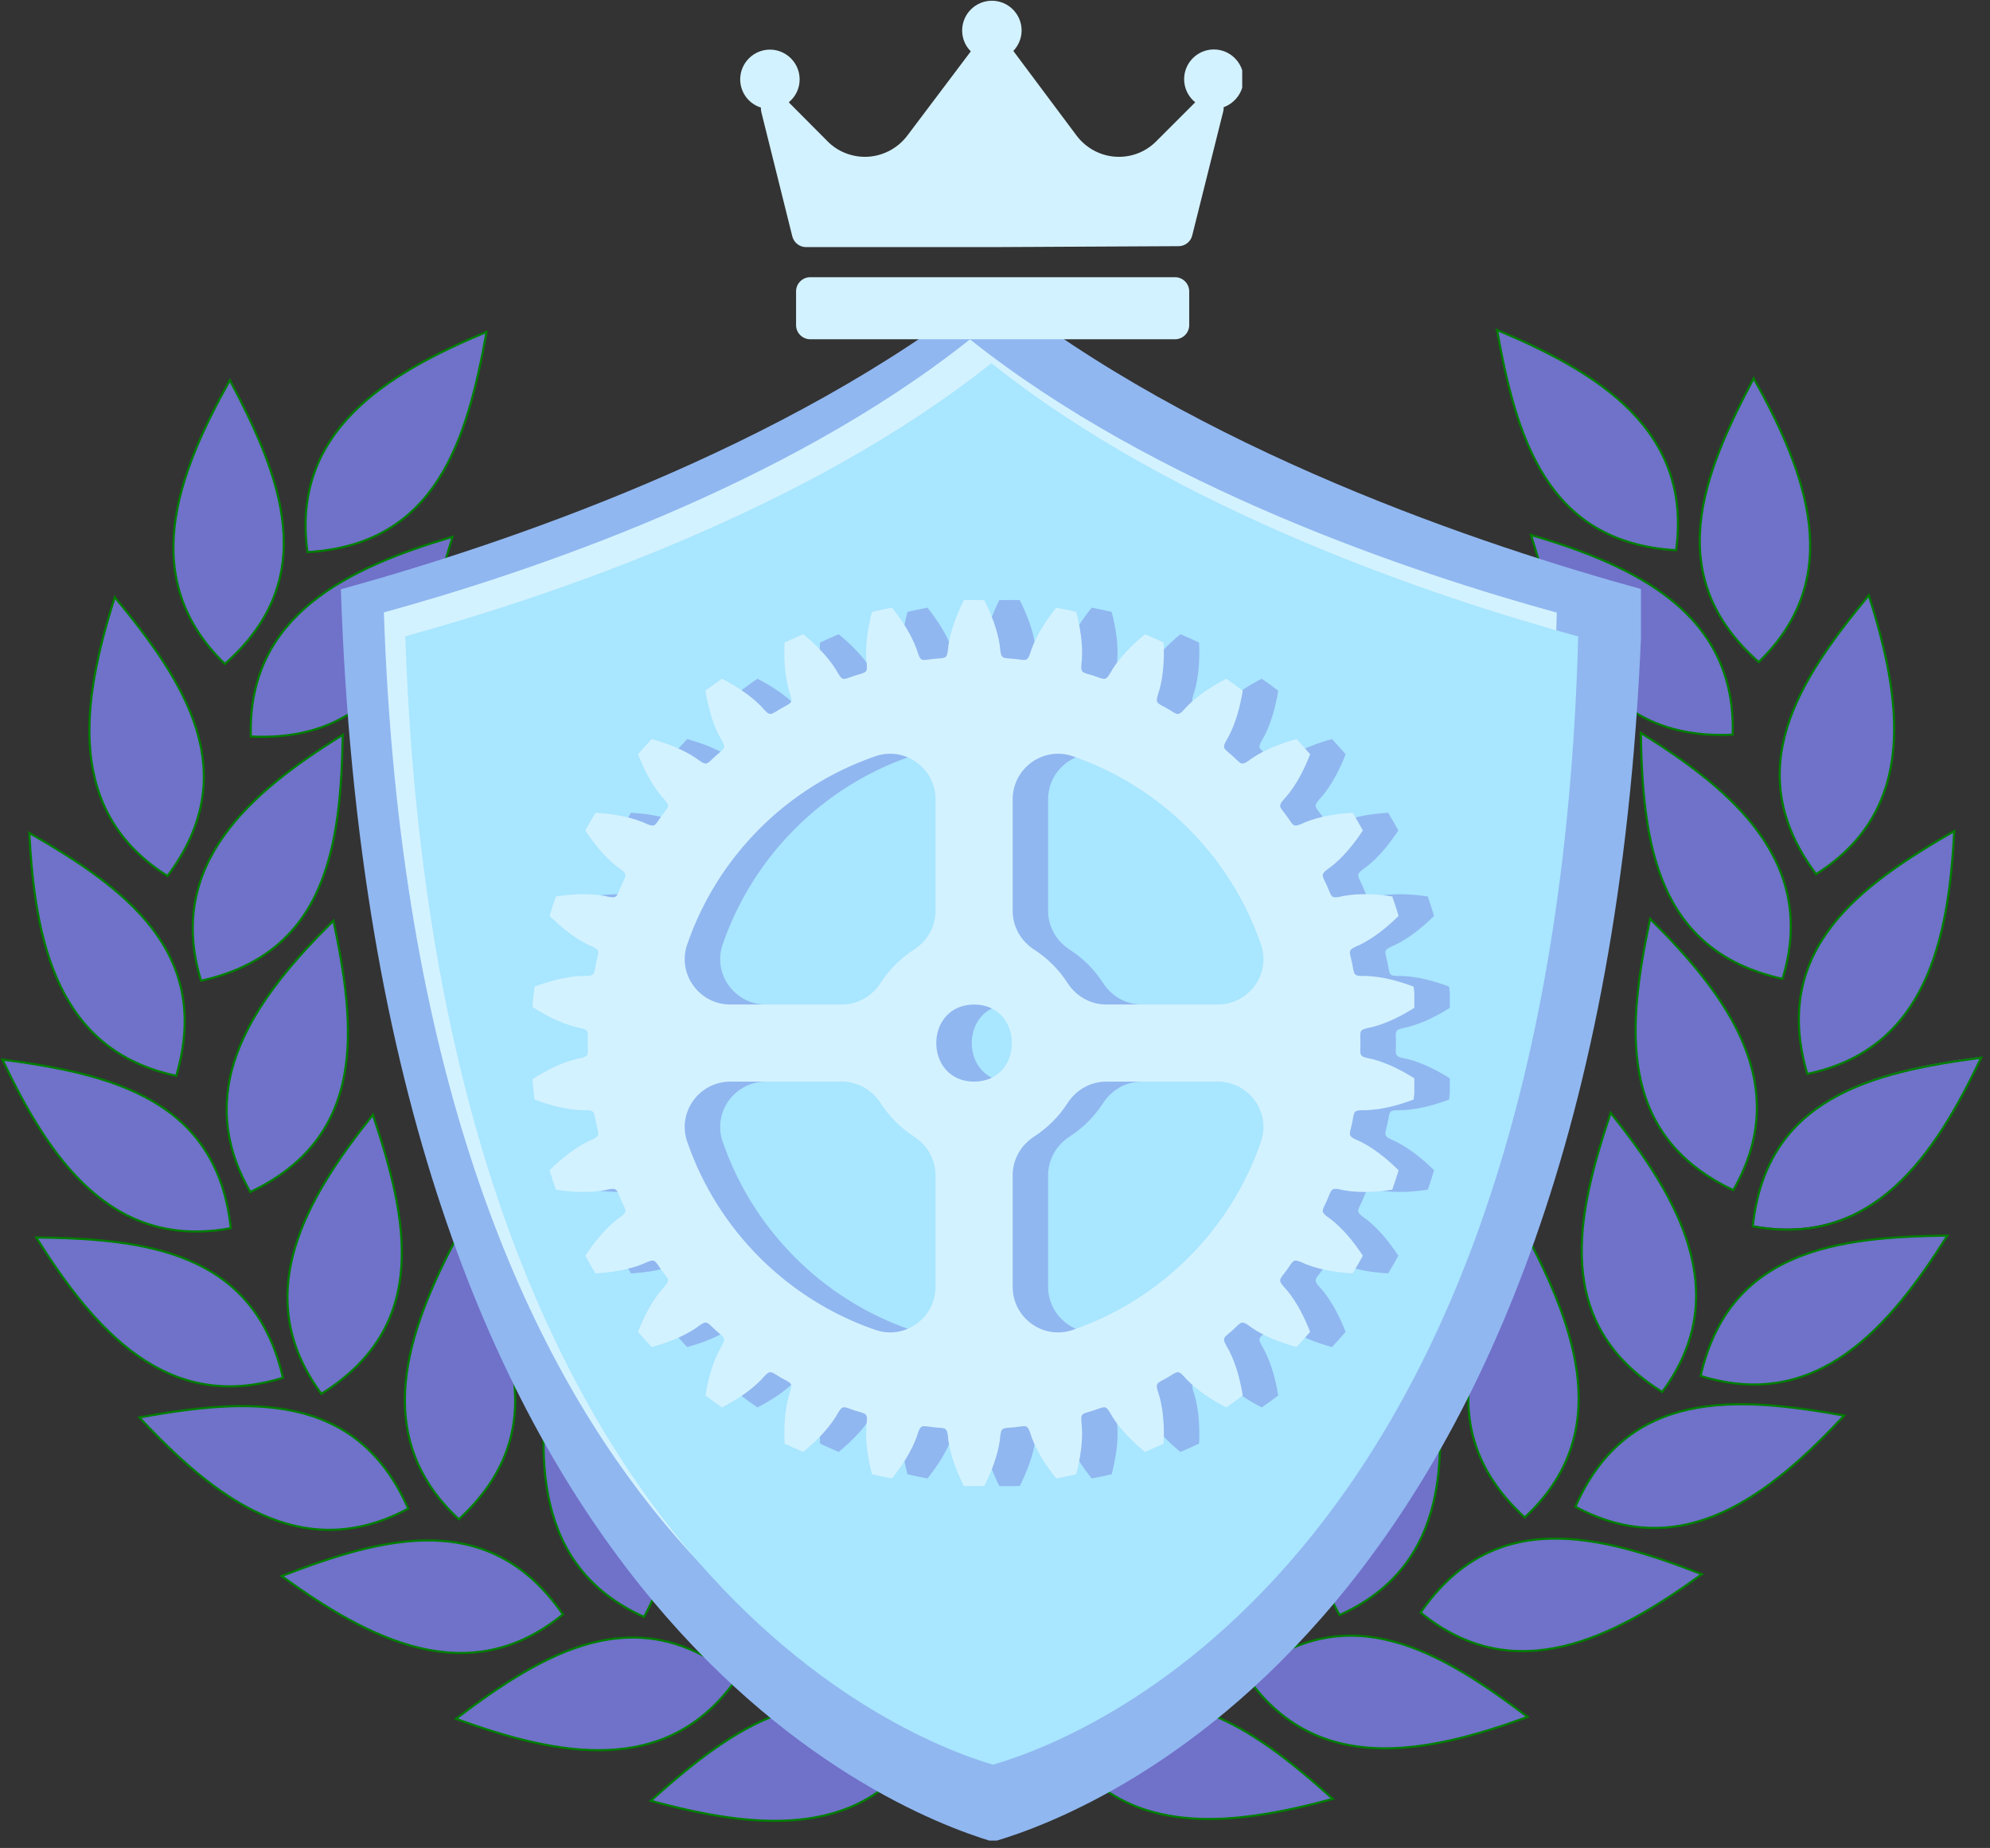 <svg xmlns="http://www.w3.org/2000/svg" xmlns:xlink="http://www.w3.org/1999/xlink" width="351" zoomAndPan="magnify" viewBox="0 0 263.25 244.5" height="326" preserveAspectRatio="xMidYMid meet" version="1.0"><rect x="0" y="0" width="263.25" height="244.5" fill="#333333" stroke="none"/><defs><clipPath id="48dd815a03"><path d="M 231 139 L 262.504 139 L 262.504 163 L 231 163 Z M 231 139 " clip-rule="nonzero"/></clipPath><clipPath id="aafee273e4"><path d="M 230 138 L 262.504 138 L 262.504 165 L 230 165 Z M 230 138 " clip-rule="nonzero"/></clipPath><clipPath id="b0de40583c"><path d="M 198 43.375 L 222 43.375 L 222 73 L 198 73 Z M 198 43.375 " clip-rule="nonzero"/></clipPath><clipPath id="74fa2b4233"><path d="M 196 43.375 L 224 43.375 L 224 75 L 196 75 Z M 196 43.375 " clip-rule="nonzero"/></clipPath><clipPath id="d6f6ee07da"><path d="M 40 43.375 L 65 43.375 L 65 73 L 40 73 Z M 40 43.375 " clip-rule="nonzero"/></clipPath><clipPath id="27e6451baf"><path d="M 38 43.375 L 66 43.375 L 66 75 L 38 75 Z M 38 43.375 " clip-rule="nonzero"/></clipPath><clipPath id="003f3b222b"><path d="M 45.062 37.863 L 217.074 37.863 L 217.074 243.527 L 45.062 243.527 Z M 45.062 37.863 " clip-rule="nonzero"/></clipPath><clipPath id="bd8c6d309b"><path d="M 50.762 44.898 L 206 44.898 L 206 230.371 L 50.762 230.371 Z M 50.762 44.898 " clip-rule="nonzero"/></clipPath><clipPath id="c93267af80"><path d="M 53.594 48.055 L 209 48.055 L 209 233.523 L 53.594 233.523 Z M 53.594 48.055 " clip-rule="nonzero"/></clipPath><clipPath id="f69a2ef5d1"><path d="M 75.121 79.371 L 191.789 79.371 L 191.789 196.789 L 75.121 196.789 Z M 75.121 79.371 " clip-rule="nonzero"/></clipPath><clipPath id="21494e6340"><path d="M 70.43 79.371 L 187.094 79.371 L 187.094 196.789 L 70.43 196.789 Z M 70.43 79.371 " clip-rule="nonzero"/></clipPath><clipPath id="974b87c3b0"><path d="M 97.77 0.098 L 164.328 0.098 L 164.328 44.969 L 97.77 44.969 Z M 97.77 0.098 " clip-rule="nonzero"/></clipPath></defs><path stroke-linecap="butt" transform="matrix(-0.281, 0, 0, 0.281, 237.257, -22.365)" fill-opacity="1" fill="#7071c9" fill-rule="evenodd" stroke-linejoin="miter" d="M 347.084 896.448 C 296.835 861.835 255.099 892.232 216.883 926.595 C 266.215 940.006 318.454 946.071 347.084 896.448 Z M 347.084 896.448 " stroke="#007d00" stroke-width="1" stroke-opacity="1" stroke-miterlimit="4"/><path stroke-linecap="butt" transform="matrix(-0.281, 0, 0, 0.281, 237.257, -22.365)" fill-opacity="1" fill="#7071c9" fill-rule="evenodd" stroke-linejoin="miter" d="M 335.009 866.662 C 332.783 805.673 283.493 790.328 233.104 780.186 C 251.802 827.765 278.109 873.312 335.009 866.662 Z M 335.009 866.662 " stroke="#007d00" stroke-width="1" stroke-opacity="1" stroke-miterlimit="4"/><path stroke-linecap="butt" transform="matrix(-0.281, 0, 0, 0.281, 237.257, -22.365)" fill-opacity="1" fill="#7071c9" fill-rule="evenodd" stroke-linejoin="miter" d="M 257.464 868.972 C 210.303 830.241 166.16 856.993 125.176 888.003 C 173.186 905.532 224.729 916.008 257.464 868.972 Z M 257.464 868.972 " stroke="#007d00" stroke-width="1" stroke-opacity="1" stroke-miterlimit="4"/><path stroke-linecap="butt" transform="matrix(-0.281, 0, 0, 0.281, 237.257, -22.365)" fill-opacity="1" fill="#7071c9" fill-rule="evenodd" stroke-linejoin="miter" d="M 213.725 840.049 C 243.121 786.572 208.689 748.105 170.654 713.534 C 162.279 763.965 161.472 816.552 213.725 840.049 Z M 213.725 840.049 " stroke="#007d00" stroke-width="1" stroke-opacity="1" stroke-miterlimit="4"/><path stroke-linecap="butt" transform="matrix(-0.281, 0, 0, 0.281, 237.257, -22.365)" fill-opacity="1" fill="#7071c9" fill-rule="evenodd" stroke-linejoin="miter" d="M 175.565 838.866 C 140.869 788.658 91.064 802.25 43.138 820.809 C 84.498 850.844 131.172 875.093 175.565 838.866 Z M 175.565 838.866 " stroke="#007d00" stroke-width="1" stroke-opacity="1" stroke-miterlimit="4"/><path stroke-linecap="butt" transform="matrix(-0.281, 0, 0, 0.281, 237.257, -22.365)" fill-opacity="1" fill="#7071c9" fill-rule="evenodd" stroke-linejoin="miter" d="M 126.553 794.084 C 171.461 752.738 151.066 705.312 126.038 660.432 C 102.027 705.563 84.511 755.158 126.553 794.084 Z M 126.553 794.084 " stroke="#007d00" stroke-width="1" stroke-opacity="1" stroke-miterlimit="4"/><path stroke-linecap="butt" transform="matrix(-0.281, 0, 0, 0.281, 237.257, -22.365)" fill-opacity="1" fill="#7071c9" fill-rule="evenodd" stroke-linejoin="miter" d="M 102.708 789.034 C 78.196 733.15 26.722 737.017 -23.862 746.116 C 11.029 783.483 52.236 816.148 102.708 789.034 Z M 102.708 789.034 " stroke="#007d00" stroke-width="1" stroke-opacity="1" stroke-miterlimit="4"/><path stroke-linecap="butt" transform="matrix(-0.281, 0, 0, 0.281, 237.257, -22.365)" fill-opacity="1" fill="#7071c9" fill-rule="evenodd" stroke-linejoin="miter" d="M 61.807 735 C 113.587 702.711 102.36 652.322 86.084 603.575 C 54.114 643.46 27.709 688.952 61.807 735 Z M 61.807 735 " stroke="#007d00" stroke-width="1" stroke-opacity="1" stroke-miterlimit="4"/><path stroke-linecap="butt" transform="matrix(-0.281, 0, 0, 0.281, 237.257, -22.365)" fill-opacity="1" fill="#7071c9" fill-rule="evenodd" stroke-linejoin="miter" d="M 43.736 727.446 C 30.227 667.931 -21.052 661.991 -72.442 661.365 C -45.245 704.658 -10.952 744.53 43.736 727.446 Z M 43.736 727.446 " stroke="#007d00" stroke-width="1" stroke-opacity="1" stroke-miterlimit="4"/><path stroke-linecap="butt" transform="matrix(-0.281, 0, 0, 0.281, 237.257, -22.365)" fill-opacity="1" fill="#7071c9" fill-rule="evenodd" stroke-linejoin="miter" d="M 28.349 639.982 C 83.496 613.828 78.098 562.493 67.511 512.201 C 31.201 548.177 -0.24 590.33 28.349 639.982 Z M 28.349 639.982 " stroke="#007d00" stroke-width="1" stroke-opacity="1" stroke-miterlimit="4"/><g clip-path="url(#48dd815a03)"><path fill="#7071c9" d="M 231.875 162.109 C 233.656 145.066 247.754 141.703 262.062 139.816 C 255.926 152.789 247.695 165.051 231.875 162.109 Z M 231.875 162.109 " fill-opacity="1" fill-rule="evenodd"/></g><g clip-path="url(#aafee273e4)"><path stroke-linecap="butt" transform="matrix(-0.281, 0, 0, 0.281, 237.257, -22.365)" fill="none" stroke-linejoin="miter" d="M 19.167 656.996 C 12.824 596.299 -37.384 584.321 -88.344 577.601 C -66.488 623.802 -37.176 667.472 19.167 656.996 Z M 19.167 656.996 " stroke="#007d00" stroke-width="1" stroke-opacity="1" stroke-miterlimit="4"/></g><path stroke-linecap="butt" transform="matrix(-0.281, 0, 0, 0.281, 237.257, -22.365)" fill-opacity="1" fill="#7071c9" fill-rule="evenodd" stroke-linejoin="miter" d="M 5.172 540.484 C 64.771 527.324 70.989 476.072 71.893 424.696 C 28.461 451.643 -11.606 485.713 5.172 540.484 Z M 5.172 540.484 " stroke="#007d00" stroke-width="1" stroke-opacity="1" stroke-miterlimit="4"/><path stroke-linecap="butt" transform="matrix(-0.281, 0, 0, 0.281, 237.257, -22.365)" fill-opacity="1" fill="#7071c9" fill-rule="evenodd" stroke-linejoin="miter" d="M -6.486 585.253 C 10.765 526.711 -31.11 496.523 -75.67 470.897 C -73.055 521.954 -62.565 573.483 -6.486 585.253 Z M -6.486 585.253 " stroke="#007d00" stroke-width="1" stroke-opacity="1" stroke-miterlimit="4"/><path stroke-linecap="butt" transform="matrix(-0.281, 0, 0, 0.281, 237.257, -22.365)" fill-opacity="1" fill="#7071c9" fill-rule="evenodd" stroke-linejoin="miter" d="M 28.614 425.502 C 89.562 428.549 109.108 380.776 123.576 331.458 C 74.565 345.968 26.916 368.227 28.614 425.502 Z M 28.614 425.502 " stroke="#007d00" stroke-width="1" stroke-opacity="1" stroke-miterlimit="4"/><path stroke-linecap="butt" transform="matrix(-0.281, 0, 0, 0.281, 237.257, -22.365)" fill-opacity="1" fill="#7071c9" fill-rule="evenodd" stroke-linejoin="miter" d="M -10.632 491.194 C 25.998 442.378 -2.66 399.446 -35.451 359.866 C -50.851 408.613 -59.045 460.56 -10.632 491.194 Z M -10.632 491.194 " stroke="#007d00" stroke-width="1" stroke-opacity="1" stroke-miterlimit="4"/><g clip-path="url(#b0de40583c)"><path fill="#7071c9" d="M 221.734 72.727 C 204.629 71.742 200.613 57.812 198.062 43.609 C 211.309 49.141 223.938 56.793 221.734 72.727 Z M 221.734 72.727 " fill-opacity="1" fill-rule="evenodd"/></g><g clip-path="url(#74fa2b4233)"><path stroke-linecap="butt" transform="matrix(-0.281, 0, 0, 0.281, 237.257, -22.365)" fill="none" stroke-linejoin="miter" d="M 55.283 338.664 C 116.203 335.159 130.504 285.549 139.589 234.965 C 92.413 254.665 47.436 281.918 55.283 338.664 Z M 55.283 338.664 " stroke="#007d00" stroke-width="1" stroke-opacity="1" stroke-miterlimit="4"/></g><path stroke-linecap="butt" transform="matrix(-0.281, 0, 0, 0.281, 237.257, -22.365)" fill-opacity="1" fill="#7071c9" fill-rule="evenodd" stroke-linejoin="miter" d="M 16.385 391.335 C 62.169 350.977 42.818 303.12 18.75 257.697 C -6.222 302.299 -24.808 351.505 16.385 391.335 Z M 16.385 391.335 " stroke="#007d00" stroke-width="1" stroke-opacity="1" stroke-miterlimit="4"/><path stroke-linecap="butt" transform="matrix(0.281, 0, 0, 0.281, 25.141, -22.118)" fill-opacity="1" fill="#7071c9" fill-rule="evenodd" stroke-linejoin="miter" d="M 347.088 896.456 C 296.824 861.843 255.102 892.227 216.886 926.603 C 266.218 940 318.457 946.08 347.088 896.456 Z M 347.088 896.456 " stroke="#007d00" stroke-width="1" stroke-opacity="1" stroke-miterlimit="4"/><path stroke-linecap="butt" transform="matrix(0.281, 0, 0, 0.281, 25.141, -22.118)" fill-opacity="1" fill="#7071c9" fill-rule="evenodd" stroke-linejoin="miter" d="M 335.012 866.657 C 332.786 805.667 283.483 790.336 233.108 780.18 C 251.805 827.759 278.099 873.307 335.012 866.657 Z M 335.012 866.657 " stroke="#007d00" stroke-width="1" stroke-opacity="1" stroke-miterlimit="4"/><path stroke-linecap="butt" transform="matrix(0.281, 0, 0, 0.281, 25.141, -22.118)" fill-opacity="1" fill="#7071c9" fill-rule="evenodd" stroke-linejoin="miter" d="M 257.453 868.966 C 210.306 830.235 166.15 856.988 125.165 888.011 C 173.189 905.527 224.733 916.002 257.453 868.966 Z M 257.453 868.966 " stroke="#007d00" stroke-width="1" stroke-opacity="1" stroke-miterlimit="4"/><path stroke-linecap="butt" transform="matrix(0.281, 0, 0, 0.281, 25.141, -22.118)" fill-opacity="1" fill="#7071c9" fill-rule="evenodd" stroke-linejoin="miter" d="M 213.728 840.043 C 243.11 786.566 208.692 748.1 170.657 713.529 C 162.282 763.959 161.475 816.546 213.728 840.043 Z M 213.728 840.043 " stroke="#007d00" stroke-width="1" stroke-opacity="1" stroke-miterlimit="4"/><path stroke-linecap="butt" transform="matrix(0.281, 0, 0, 0.281, 25.141, -22.118)" fill-opacity="1" fill="#7071c9" fill-rule="evenodd" stroke-linejoin="miter" d="M 175.554 838.861 C 140.872 788.653 91.067 802.245 43.141 820.803 C 84.501 850.853 131.175 875.087 175.554 838.861 Z M 175.554 838.861 " stroke="#007d00" stroke-width="1" stroke-opacity="1" stroke-miterlimit="4"/><path stroke-linecap="butt" transform="matrix(0.281, 0, 0, 0.281, 25.141, -22.118)" fill-opacity="1" fill="#7071c9" fill-rule="evenodd" stroke-linejoin="miter" d="M 126.556 794.078 C 171.45 752.746 151.069 705.321 126.028 660.427 C 102.03 705.557 84.515 755.153 126.556 794.078 Z M 126.556 794.078 " stroke="#007d00" stroke-width="1" stroke-opacity="1" stroke-miterlimit="4"/><path stroke-linecap="butt" transform="matrix(0.281, 0, 0, 0.281, 25.141, -22.118)" fill-opacity="1" fill="#7071c9" fill-rule="evenodd" stroke-linejoin="miter" d="M 102.712 789.028 C 78.199 733.144 26.725 737.012 -23.859 746.11 C 11.032 783.478 52.239 816.157 102.712 789.028 Z M 102.712 789.028 " stroke="#007d00" stroke-width="1" stroke-opacity="1" stroke-miterlimit="4"/><path stroke-linecap="butt" transform="matrix(0.281, 0, 0, 0.281, 25.141, -22.118)" fill-opacity="1" fill="#7071c9" fill-rule="evenodd" stroke-linejoin="miter" d="M 61.811 734.995 C 113.591 702.705 102.364 652.316 86.073 603.569 C 54.117 643.468 27.713 688.946 61.811 734.995 Z M 61.811 734.995 " stroke="#007d00" stroke-width="1" stroke-opacity="1" stroke-miterlimit="4"/><path stroke-linecap="butt" transform="matrix(0.281, 0, 0, 0.281, 25.141, -22.118)" fill-opacity="1" fill="#7071c9" fill-rule="evenodd" stroke-linejoin="miter" d="M 43.725 727.44 C 30.231 667.925 -21.049 661.985 -72.439 661.359 C -45.241 704.653 -10.949 744.524 43.725 727.44 Z M 43.725 727.44 " stroke="#007d00" stroke-width="1" stroke-opacity="1" stroke-miterlimit="4"/><path stroke-linecap="butt" transform="matrix(0.281, 0, 0, 0.281, 25.141, -22.118)" fill-opacity="1" fill="#7071c9" fill-rule="evenodd" stroke-linejoin="miter" d="M 28.353 639.976 C 83.499 613.822 78.101 562.487 67.514 512.196 C 31.191 548.172 -0.25 590.339 28.353 639.976 Z M 28.353 639.976 " stroke="#007d00" stroke-width="1" stroke-opacity="1" stroke-miterlimit="4"/><path stroke-linecap="butt" transform="matrix(0.281, 0, 0, 0.281, 25.141, -22.118)" fill-opacity="1" fill="#7071c9" fill-rule="evenodd" stroke-linejoin="miter" d="M 19.171 657.005 C 12.827 596.307 -37.381 584.329 -88.34 577.596 C -66.485 623.811 -37.172 667.466 19.171 657.005 Z M 19.171 657.005 " stroke="#007d00" stroke-width="1" stroke-opacity="1" stroke-miterlimit="4"/><path stroke-linecap="butt" transform="matrix(0.281, 0, 0, 0.281, 25.141, -22.118)" fill-opacity="1" fill="#7071c9" fill-rule="evenodd" stroke-linejoin="miter" d="M 5.175 540.493 C 64.76 527.318 70.979 476.067 71.897 424.69 C 28.464 451.637 -11.602 485.708 5.175 540.493 Z M 5.175 540.493 " stroke="#007d00" stroke-width="1" stroke-opacity="1" stroke-miterlimit="4"/><path stroke-linecap="butt" transform="matrix(0.281, 0, 0, 0.281, 25.141, -22.118)" fill-opacity="1" fill="#7071c9" fill-rule="evenodd" stroke-linejoin="miter" d="M -6.483 585.247 C 10.754 526.706 -31.107 496.517 -75.667 470.905 C -73.051 521.948 -62.562 573.492 -6.483 585.247 Z M -6.483 585.247 " stroke="#007d00" stroke-width="1" stroke-opacity="1" stroke-miterlimit="4"/><path stroke-linecap="butt" transform="matrix(0.281, 0, 0, 0.281, 25.141, -22.118)" fill-opacity="1" fill="#7071c9" fill-rule="evenodd" stroke-linejoin="miter" d="M 28.617 425.497 C 89.565 428.558 109.111 380.77 123.579 331.453 C 74.568 345.963 26.92 368.236 28.617 425.497 Z M 28.617 425.497 " stroke="#007d00" stroke-width="1" stroke-opacity="1" stroke-miterlimit="4"/><path stroke-linecap="butt" transform="matrix(0.281, 0, 0, 0.281, 25.141, -22.118)" fill-opacity="1" fill="#7071c9" fill-rule="evenodd" stroke-linejoin="miter" d="M -10.629 491.189 C 26.001 442.372 -2.671 399.454 -35.447 359.875 C -50.848 408.608 -59.042 460.555 -10.629 491.189 Z M -10.629 491.189 " stroke="#007d00" stroke-width="1" stroke-opacity="1" stroke-miterlimit="4"/><g clip-path="url(#d6f6ee07da)"><path fill="#7071c9" d="M 40.66 72.977 C 57.77 71.988 61.785 58.062 64.336 43.859 C 51.09 49.387 38.457 57.039 40.66 72.977 Z M 40.66 72.977 " fill-opacity="1" fill-rule="evenodd"/></g><g clip-path="url(#27e6451baf)"><path stroke-linecap="butt" transform="matrix(0.281, 0, 0, 0.281, 25.141, -22.118)" fill="none" stroke-linejoin="miter" d="M 55.272 338.673 C 116.206 335.153 130.507 285.557 139.592 234.974 C 92.417 254.659 47.426 281.912 55.272 338.673 Z M 55.272 338.673 " stroke="#007d00" stroke-width="1" stroke-opacity="1" stroke-miterlimit="4"/></g><path stroke-linecap="butt" transform="matrix(0.281, 0, 0, 0.281, 25.141, -22.118)" fill-opacity="1" fill="#7071c9" fill-rule="evenodd" stroke-linejoin="miter" d="M 16.388 391.329 C 62.172 350.971 42.821 303.114 18.753 257.706 C -6.219 302.307 -24.805 351.5 16.388 391.329 Z M 16.388 391.329 " stroke="#007d00" stroke-width="1" stroke-opacity="1" stroke-miterlimit="4"/><path stroke-linecap="round" transform="matrix(0.378, 0, 0, 0.289, -2.11, -35.7)" fill-opacity="1" fill="#7071c9" fill-rule="nonzero" stroke-linejoin="miter" d="M 365.676 905.897 C 365.676 907.018 365.593 908.14 365.428 909.235 C 365.262 910.343 365.014 911.424 364.684 912.465 C 364.353 913.505 363.95 914.492 363.464 915.424 C 362.989 916.37 362.441 917.235 361.831 918.033 C 361.222 918.83 360.56 919.546 359.847 920.168 C 359.124 920.79 358.37 921.33 357.574 921.749 C 356.778 922.182 355.951 922.519 355.114 922.736 C 354.267 922.952 353.409 923.06 352.551 923.06 C 351.683 923.06 350.836 922.952 349.989 922.736 C 349.141 922.519 348.314 922.182 347.519 921.749 C 346.723 921.33 345.969 920.79 345.255 920.168 C 344.532 919.546 343.871 918.83 343.261 918.033 C 342.651 917.235 342.104 916.37 341.628 915.424 C 341.153 914.492 340.75 913.505 340.419 912.465 C 340.088 911.424 339.84 910.343 339.665 909.235 C 339.499 908.14 339.417 907.018 339.417 905.897 C 339.417 904.761 339.499 903.64 339.665 902.545 C 339.84 901.437 340.088 900.356 340.419 899.315 C 340.75 898.274 341.153 897.288 341.628 896.355 C 342.104 895.409 342.651 894.544 343.261 893.747 C 343.871 892.95 344.532 892.233 345.255 891.612 C 345.969 890.99 346.723 890.449 347.519 890.03 C 348.314 889.598 349.141 889.274 349.989 889.044 C 350.836 888.828 351.683 888.72 352.551 888.72 C 353.409 888.72 354.267 888.828 355.114 889.044 C 355.951 889.274 356.778 889.598 357.574 890.03 C 358.37 890.449 359.124 890.99 359.847 891.612 C 360.56 892.233 361.222 892.95 361.831 893.747 C 362.441 894.544 362.989 895.409 363.464 896.355 C 363.95 897.288 364.353 898.274 364.684 899.315 C 365.014 900.356 365.262 901.437 365.428 902.545 C 365.593 903.64 365.676 904.761 365.676 905.897 Z M 365.676 905.897 " stroke="#007d00" stroke-width="0.849" stroke-opacity="1" stroke-miterlimit="4"/><g clip-path="url(#003f3b222b)"><path fill="#90b7f0" d="M 131.145 37.863 C 158.449 59.625 196.43 72.262 217.305 77.992 C 213.68 212.551 146.004 239.434 131.367 243.68 C 116.812 239.344 49.617 212.121 45.09 77.965 C 65.98 72.211 103.883 59.578 131.145 37.863 Z M 131.145 37.863 " fill-opacity="1" fill-rule="evenodd"/></g><path fill="#90b7f0" d="M 92.047 134.637 L 91.867 134.281 L 91.484 134.379 L 91.762 134.598 C 91.855 134.629 91.953 134.641 92.047 134.637 Z M 92.047 134.637 " fill-opacity="1" fill-rule="evenodd"/><path fill="#90b7f0" d="M 92.684 134.332 C 92.57 134.434 92.445 134.52 92.336 134.578 C 92.422 134.543 92.512 134.492 92.594 134.418 C 92.621 134.395 92.652 134.367 92.684 134.332 Z M 92.684 134.332 " fill-opacity="1" fill-rule="evenodd"/><g clip-path="url(#bd8c6d309b)"><path fill="#d3f2ff" d="M 128.316 44.898 C 152.918 64.508 187.137 75.891 205.945 81.055 C 202.676 202.289 141.703 226.508 128.516 230.336 C 115.402 226.43 54.863 201.902 50.781 81.027 C 69.605 75.848 103.754 64.461 128.316 44.898 Z M 128.316 44.898 " fill-opacity="1" fill-rule="evenodd"/></g><path fill="#d3f2ff" d="M 93.09 132.09 L 92.926 131.77 L 92.582 131.859 L 92.832 132.055 C 92.918 132.082 93.004 132.094 93.09 132.09 Z M 93.09 132.09 " fill-opacity="1" fill-rule="evenodd"/><path fill="#d3f2ff" d="M 93.664 131.812 C 93.562 131.91 93.449 131.984 93.348 132.035 C 93.43 132.008 93.508 131.961 93.582 131.895 C 93.605 131.871 93.637 131.848 93.664 131.812 Z M 93.664 131.812 " fill-opacity="1" fill-rule="evenodd"/><g clip-path="url(#c93267af80)"><path fill="#a9e6ff" d="M 131.148 48.055 C 155.75 67.66 189.969 79.047 208.777 84.211 C 205.508 205.445 144.535 229.664 131.348 233.488 C 118.234 229.586 57.695 205.055 53.613 84.184 C 72.438 79 106.586 67.617 131.148 48.055 Z M 131.148 48.055 " fill-opacity="1" fill-rule="evenodd"/></g><path fill="#a9e6ff" d="M 95.926 135.246 L 95.758 134.922 L 95.414 135.012 L 95.664 135.211 C 95.75 135.238 95.836 135.25 95.926 135.246 Z M 95.926 135.246 " fill-opacity="1" fill-rule="evenodd"/><path fill="#a9e6ff" d="M 96.496 134.969 C 96.395 135.062 96.281 135.137 96.18 135.191 C 96.262 135.16 96.34 135.117 96.418 135.047 C 96.441 135.027 96.469 135.004 96.496 134.969 Z M 96.496 134.969 " fill-opacity="1" fill-rule="evenodd"/><g clip-path="url(#f69a2ef5d1)"><path fill="#90b7f0" d="M 184.664 138.008 C 184.645 136.262 184.375 136.27 186.223 135.887 C 188.25 135.371 190.223 134.348 191.977 133.227 C 191.906 132.328 191.809 131.434 191.695 130.539 C 189.746 129.809 187.602 129.215 185.512 129.133 C 183.621 129.145 183.891 129.09 183.547 127.383 C 183.168 125.676 182.902 125.738 184.629 124.984 C 186.504 124.059 188.223 122.645 189.707 121.184 C 189.449 120.32 189.172 119.465 188.871 118.613 C 186.812 118.305 184.59 118.168 182.531 118.523 C 180.688 118.926 180.938 118.816 180.242 117.219 C 179.52 115.629 179.273 115.746 180.805 114.648 C 182.445 113.352 183.832 111.613 184.98 109.875 C 184.551 109.086 184.098 108.305 183.629 107.535 C 181.551 107.66 179.352 107.992 177.41 108.766 C 175.688 109.543 175.914 109.387 174.902 107.965 C 173.859 106.562 173.645 106.727 174.914 105.332 C 176.254 103.727 177.246 101.734 178.008 99.797 C 177.422 99.113 176.82 98.445 176.199 97.789 C 174.191 98.344 172.109 99.125 170.371 100.285 C 168.852 101.406 169.035 101.203 167.75 100.023 C 166.441 98.867 166.266 99.074 167.219 97.449 C 168.191 95.598 168.75 93.445 169.094 91.387 C 168.375 90.844 167.648 90.312 166.906 89.801 C 165.059 90.762 163.184 91.957 161.723 93.453 C 160.469 94.867 160.609 94.629 159.105 93.746 C 157.586 92.887 157.457 93.125 158.051 91.336 C 158.617 89.32 158.715 87.098 158.621 85.016 C 157.809 84.633 156.984 84.266 156.156 83.918 C 154.547 85.242 152.961 86.805 151.844 88.57 C 150.91 90.211 151 89.953 149.344 89.398 C 147.68 88.875 147.602 89.137 147.809 87.262 C 147.945 85.172 147.582 82.98 147.059 80.961 C 146.18 80.754 145.301 80.566 144.414 80.402 C 143.117 82.031 141.891 83.887 141.164 85.848 C 140.594 87.648 140.625 87.375 138.895 87.176 C 137.156 87.012 137.133 87.281 136.949 85.406 C 136.645 83.336 135.832 81.266 134.902 79.402 C 134 79.379 133.102 79.379 132.199 79.402 C 131.27 81.266 130.457 83.336 130.156 85.406 C 129.969 87.285 129.945 87.012 128.207 87.176 C 126.473 87.375 126.508 87.645 125.938 85.848 C 125.211 83.887 123.984 82.031 122.688 80.402 C 121.801 80.566 120.922 80.754 120.047 80.961 C 119.52 82.98 119.156 85.176 119.293 87.262 C 119.5 89.137 119.418 88.875 117.758 89.398 C 116.102 89.953 116.191 90.211 115.258 88.57 C 114.141 86.805 112.559 85.242 110.949 83.918 C 110.117 84.266 109.293 84.633 108.48 85.016 C 108.387 87.098 108.484 89.32 109.051 91.336 C 109.648 93.125 109.512 92.887 107.996 93.746 C 106.492 94.633 106.633 94.863 105.379 93.453 C 103.918 91.957 102.047 90.762 100.195 89.801 C 99.453 90.312 98.727 90.844 98.012 91.387 C 98.352 93.441 98.91 95.598 99.883 97.449 C 100.84 99.078 100.656 98.871 99.352 100.023 C 98.062 101.207 98.25 101.402 96.73 100.285 C 94.992 99.125 92.91 98.344 90.902 97.789 C 90.285 98.445 89.68 99.113 89.094 99.797 C 89.855 101.734 90.852 103.727 92.188 105.332 C 93.461 106.73 93.238 106.566 92.203 107.965 C 91.188 109.387 91.41 109.543 89.695 108.766 C 87.75 107.992 85.551 107.66 83.473 107.535 C 83.004 108.305 82.555 109.086 82.121 109.875 C 83.27 111.613 84.656 113.352 86.297 114.648 C 87.832 115.746 87.582 115.633 86.859 117.219 C 86.164 118.82 86.414 118.926 84.57 118.523 C 82.512 118.168 80.289 118.305 78.23 118.613 C 77.934 119.465 77.652 120.32 77.395 121.184 C 78.879 122.645 80.598 124.059 82.473 124.984 C 84.203 125.738 83.934 125.68 83.559 127.383 C 83.211 129.094 83.477 129.145 81.59 129.133 C 79.5 129.215 77.359 129.809 75.406 130.539 C 75.293 131.434 75.199 132.328 75.125 133.227 C 76.879 134.348 78.855 135.371 80.883 135.887 C 82.73 136.27 82.457 136.266 82.441 138.008 C 82.457 139.754 82.727 139.746 80.883 140.129 C 78.855 140.645 76.879 141.668 75.125 142.793 C 75.199 143.688 75.293 144.586 75.406 145.477 C 77.355 146.207 79.5 146.801 81.59 146.887 C 83.48 146.871 83.211 146.926 83.559 148.633 C 83.938 150.34 84.199 150.277 82.473 151.031 C 80.914 151.797 79.438 152.938 78.156 154.102 L 77.395 154.836 C 77.652 155.695 77.934 156.555 78.23 157.402 C 80.289 157.715 82.512 157.848 84.57 157.492 C 86.418 157.09 86.164 157.199 86.859 158.797 C 87.586 160.387 87.828 160.27 86.297 161.367 C 84.656 162.664 83.27 164.402 82.121 166.141 C 82.555 166.934 83.004 167.711 83.473 168.48 C 85.551 168.355 87.75 168.023 89.695 167.25 C 91.414 166.473 91.188 166.629 92.199 168.051 C 93.242 169.453 93.457 169.289 92.188 170.684 C 90.852 172.293 89.855 174.281 89.094 176.219 C 89.68 176.902 90.285 177.57 90.902 178.227 C 92.91 177.672 94.992 176.891 96.73 175.73 C 98.254 174.609 98.066 174.812 99.352 175.992 C 100.66 177.148 100.836 176.941 99.883 178.57 C 98.91 180.422 98.352 182.574 98.012 184.629 C 98.727 185.176 99.453 185.703 100.195 186.215 C 102.043 185.258 103.918 184.059 105.379 182.562 C 106.633 181.148 106.492 181.387 107.996 182.273 C 109.516 183.129 109.645 182.891 109.051 184.684 C 108.484 186.695 108.387 188.918 108.48 191 C 109.293 191.383 110.117 191.75 110.949 192.098 C 112.555 190.773 114.141 189.211 115.258 187.445 C 116.191 185.805 116.105 186.062 117.758 186.617 C 119.422 187.141 119.5 186.883 119.293 188.754 C 119.156 190.844 119.52 193.035 120.047 195.055 C 120.922 195.262 121.801 195.449 122.688 195.613 C 123.984 193.984 125.211 192.129 125.938 190.168 C 126.508 188.367 126.477 188.641 128.207 188.84 C 129.945 189.004 129.969 188.734 130.156 190.613 C 130.457 192.68 131.27 194.75 132.199 196.613 C 133.102 196.637 134 196.637 134.902 196.613 C 135.832 194.75 136.645 192.68 136.949 190.613 C 137.133 188.73 137.16 189.004 138.895 188.84 C 140.629 188.641 140.594 188.371 141.164 190.168 C 141.891 192.129 143.117 193.984 144.414 195.613 C 145.301 195.449 146.18 195.262 147.059 195.055 C 147.582 193.039 147.945 190.844 147.809 188.754 C 147.602 186.879 147.684 187.141 149.344 186.617 C 151 186.062 150.91 185.805 151.844 187.445 C 152.961 189.215 154.547 190.773 156.156 192.098 C 156.984 191.75 157.809 191.383 158.621 191 C 158.715 188.918 158.617 186.695 158.051 184.684 C 157.453 182.891 157.59 183.129 159.105 182.273 C 160.609 181.383 160.469 181.152 161.723 182.562 C 163.184 184.059 165.059 185.254 166.906 186.215 C 167.648 185.703 168.375 185.176 169.094 184.629 C 168.75 182.574 168.191 180.418 167.219 178.57 C 166.262 176.941 166.445 177.145 167.75 175.992 C 169.039 174.809 168.852 174.613 170.371 175.73 C 172.109 176.891 174.191 177.672 176.199 178.227 C 176.82 177.57 177.422 176.902 178.008 176.219 C 177.246 174.281 176.25 172.289 174.914 170.684 C 173.645 169.289 173.863 169.453 174.902 168.051 C 175.914 166.629 175.691 166.473 177.41 167.25 C 179.352 168.023 181.551 168.355 183.629 168.48 C 184.098 167.711 184.551 166.934 184.98 166.141 C 183.832 164.402 182.445 162.664 180.805 161.367 C 179.27 160.27 179.52 160.383 180.242 158.797 C 180.938 157.195 180.688 157.09 182.531 157.492 C 184.59 157.848 186.812 157.715 188.871 157.402 C 189.172 156.555 189.449 155.695 189.707 154.836 C 188.223 153.371 186.504 151.957 184.629 151.031 C 182.898 150.277 183.168 150.336 183.547 148.633 C 183.891 146.922 183.625 146.875 185.512 146.883 C 187.602 146.801 189.746 146.211 191.695 145.477 C 191.809 144.586 191.906 143.688 191.977 142.793 C 190.223 141.668 188.246 140.645 186.223 140.129 C 184.371 139.75 184.648 139.75 184.664 138.008 Z M 128.449 170.254 C 128.449 174.367 124.406 177.301 120.516 175.965 C 108.84 171.957 99.602 162.715 95.594 151.043 C 94.258 147.152 97.191 143.109 101.305 143.109 L 116.066 143.109 C 118.148 143.109 120.055 144.199 121.184 145.949 C 122.324 147.723 123.836 149.234 125.605 150.375 C 127.355 151.504 128.449 153.41 128.449 155.488 Z M 128.449 120.527 C 128.449 122.609 127.355 124.516 125.605 125.641 C 123.836 126.781 122.324 128.293 121.184 130.066 C 120.055 131.816 118.148 132.906 116.066 132.906 L 101.305 132.906 C 97.191 132.906 94.258 128.863 95.594 124.973 C 99.602 113.301 108.84 104.059 120.516 100.051 C 124.406 98.715 128.449 101.648 128.449 105.762 Z M 133.551 143.109 C 126.879 143.078 126.879 132.938 133.551 132.906 C 140.223 132.938 140.223 143.082 133.551 143.109 Z M 171.508 151.043 C 167.5 162.715 158.262 171.957 146.586 175.965 C 142.695 177.301 138.652 174.367 138.652 170.254 L 138.652 155.488 C 138.652 153.41 139.746 151.504 141.496 150.375 C 143.27 149.234 144.781 147.723 145.922 145.949 C 147.047 144.199 148.953 143.109 151.035 143.109 L 165.797 143.109 C 169.91 143.109 172.844 147.152 171.508 151.043 Z M 165.797 132.906 L 151.035 132.906 C 148.953 132.906 147.047 131.816 145.922 130.066 C 144.781 128.293 143.27 126.781 141.496 125.641 C 139.746 124.516 138.652 122.609 138.652 120.527 L 138.652 105.762 C 138.652 101.648 142.695 98.715 146.586 100.051 C 158.262 104.059 167.5 113.301 171.508 124.973 C 172.844 128.863 169.91 132.906 165.797 132.906 Z M 165.797 132.906 " fill-opacity="1" fill-rule="nonzero"/></g><g clip-path="url(#21494e6340)"><path fill="#d3f2ff" d="M 179.969 138.008 C 179.953 136.262 179.684 136.27 181.531 135.887 C 183.555 135.371 185.531 134.348 187.285 133.227 C 187.211 132.328 187.117 131.434 187.004 130.539 C 185.055 129.809 182.91 129.215 180.82 129.133 C 178.93 129.145 179.199 129.09 178.855 127.383 C 178.473 125.676 178.211 125.738 179.938 124.984 C 181.812 124.059 183.531 122.645 185.016 121.184 C 184.758 120.32 184.477 119.465 184.18 118.613 C 182.121 118.305 179.898 118.168 177.84 118.523 C 175.992 118.926 176.246 118.816 175.551 117.219 C 174.824 115.629 174.582 115.746 176.113 114.648 C 177.754 113.352 179.141 111.613 180.289 109.875 C 179.855 109.086 179.406 108.305 178.938 107.535 C 176.859 107.66 174.66 107.992 172.715 108.766 C 170.996 109.543 171.223 109.387 170.211 107.965 C 169.168 106.562 168.953 106.727 170.223 105.332 C 171.559 103.727 172.555 101.734 173.316 99.797 C 172.73 99.113 172.125 98.445 171.508 97.789 C 169.5 98.344 167.418 99.125 165.68 100.285 C 164.156 101.406 164.344 101.203 163.059 100.023 C 161.75 98.867 161.574 99.074 162.527 97.449 C 163.5 95.598 164.059 93.445 164.398 91.387 C 163.684 90.844 162.957 90.312 162.215 89.801 C 160.367 90.762 158.492 91.957 157.031 93.453 C 155.777 94.867 155.918 94.629 154.414 93.746 C 152.895 92.887 152.766 93.125 153.359 91.336 C 153.926 89.32 154.023 87.098 153.93 85.016 C 153.117 84.633 152.293 84.266 151.465 83.918 C 149.855 85.242 148.27 86.805 147.152 88.57 C 146.219 90.211 146.309 89.953 144.652 89.398 C 142.988 88.875 142.91 89.137 143.117 87.262 C 143.254 85.172 142.891 82.98 142.363 80.961 C 141.488 80.754 140.609 80.566 139.723 80.402 C 138.426 82.031 137.199 83.887 136.473 85.848 C 135.902 87.648 135.934 87.375 134.203 87.176 C 132.465 87.012 132.441 87.281 132.258 85.406 C 131.953 83.336 131.141 81.266 130.211 79.402 C 129.309 79.379 128.41 79.379 127.508 79.402 C 126.578 81.266 125.766 83.336 125.461 85.406 C 125.277 87.285 125.254 87.012 123.516 87.176 C 121.781 87.375 121.816 87.645 121.246 85.848 C 120.52 83.887 119.293 82.031 117.996 80.402 C 117.109 80.566 116.23 80.754 115.352 80.961 C 114.828 82.98 114.465 85.176 114.602 87.262 C 114.809 89.137 114.727 88.875 113.066 89.398 C 111.41 89.953 111.5 90.211 110.566 88.57 C 109.449 86.805 107.863 85.242 106.254 83.918 C 105.426 84.266 104.602 84.633 103.789 85.016 C 103.695 87.098 103.793 89.32 104.359 91.336 C 104.957 93.125 104.82 92.887 103.305 93.746 C 101.801 94.633 101.941 94.863 100.688 93.453 C 99.227 91.957 97.352 90.762 95.504 89.801 C 94.762 90.312 94.035 90.844 93.32 91.387 C 93.66 93.441 94.219 95.598 95.191 97.449 C 96.148 99.078 95.965 98.871 94.66 100.023 C 93.371 101.207 93.559 101.402 92.039 100.285 C 90.301 99.125 88.219 98.344 86.211 97.789 C 85.594 98.445 84.988 99.113 84.402 99.797 C 85.164 101.734 86.16 103.727 87.496 105.332 C 88.766 106.73 88.547 106.566 87.508 107.965 C 86.496 109.387 86.719 109.543 85 108.766 C 83.059 107.992 80.859 107.66 78.781 107.535 C 78.312 108.305 77.859 109.086 77.43 109.875 C 78.578 111.613 79.965 113.352 81.605 114.648 C 83.141 115.746 82.891 115.633 82.168 117.219 C 81.473 118.82 81.723 118.926 79.879 118.523 C 77.82 118.168 75.598 118.305 73.539 118.613 C 73.242 119.465 72.961 120.32 72.703 121.184 C 74.188 122.645 75.906 124.059 77.781 124.984 C 79.512 125.738 79.242 125.68 78.863 127.383 C 78.52 129.094 78.785 129.145 76.898 129.133 C 74.809 129.215 72.664 129.809 70.715 130.539 C 70.602 131.434 70.504 132.328 70.434 133.227 C 72.188 134.348 74.164 135.371 76.188 135.887 C 78.039 136.27 77.766 136.266 77.746 138.008 C 77.766 139.754 78.035 139.746 76.188 140.129 C 74.164 140.645 72.188 141.668 70.434 142.793 C 70.504 143.688 70.602 144.586 70.715 145.477 C 72.664 146.207 74.809 146.801 76.898 146.887 C 78.785 146.871 78.52 146.926 78.863 148.633 C 79.242 150.34 79.508 150.277 77.781 151.031 C 76.223 151.797 74.746 152.938 73.465 154.102 L 72.703 154.836 C 72.961 155.695 73.242 156.555 73.539 157.402 C 75.598 157.715 77.82 157.848 79.879 157.492 C 81.723 157.09 81.473 157.199 82.168 158.797 C 82.891 160.387 83.137 160.27 81.605 161.367 C 79.965 162.664 78.578 164.402 77.43 166.141 C 77.859 166.934 78.312 167.711 78.781 168.48 C 80.859 168.355 83.059 168.023 85 167.25 C 86.723 166.473 86.496 166.629 87.508 168.051 C 88.551 169.453 88.766 169.289 87.496 170.684 C 86.16 172.293 85.164 174.281 84.402 176.219 C 84.988 176.902 85.594 177.57 86.211 178.227 C 88.219 177.672 90.301 176.891 92.039 175.73 C 93.559 174.609 93.375 174.812 94.66 175.992 C 95.969 177.148 96.145 176.941 95.191 178.57 C 94.219 180.422 93.66 182.574 93.32 184.629 C 94.035 185.176 94.762 185.703 95.504 186.215 C 97.352 185.258 99.227 184.059 100.688 182.562 C 101.941 181.148 101.801 181.387 103.305 182.273 C 104.824 183.129 104.953 182.891 104.359 184.684 C 103.793 186.695 103.695 188.918 103.789 191 C 104.602 191.383 105.426 191.75 106.254 192.098 C 107.863 190.773 109.449 189.211 110.566 187.445 C 111.5 185.805 111.41 186.062 113.066 186.617 C 114.73 187.141 114.809 186.883 114.602 188.754 C 114.465 190.844 114.828 193.035 115.352 195.055 C 116.23 195.262 117.109 195.449 117.996 195.613 C 119.293 193.984 120.52 192.129 121.246 190.168 C 121.816 188.367 121.785 188.641 123.516 188.84 C 125.254 189.004 125.277 188.734 125.461 190.613 C 125.766 192.68 126.578 194.75 127.508 196.613 C 128.41 196.637 129.309 196.637 130.211 196.613 C 131.141 194.75 131.953 192.68 132.258 190.613 C 132.441 188.73 132.465 189.004 134.203 188.84 C 135.938 188.641 135.902 188.371 136.473 190.168 C 137.199 192.129 138.426 193.984 139.723 195.613 C 140.609 195.449 141.488 195.262 142.363 195.055 C 142.891 193.039 143.254 190.844 143.117 188.754 C 142.91 186.879 142.992 187.141 144.652 186.617 C 146.309 186.062 146.219 185.805 147.152 187.445 C 148.27 189.215 149.855 190.773 151.465 192.098 C 152.293 191.75 153.117 191.383 153.93 191 C 154.023 188.918 153.926 186.695 153.359 184.684 C 152.762 182.891 152.898 183.129 154.414 182.273 C 155.918 181.383 155.777 181.152 157.031 182.562 C 158.492 184.059 160.367 185.254 162.215 186.215 C 162.957 185.703 163.684 185.176 164.398 184.629 C 164.059 182.574 163.5 180.418 162.527 178.57 C 161.57 176.941 161.754 177.145 163.059 175.992 C 164.348 174.809 164.16 174.613 165.68 175.73 C 167.418 176.891 169.5 177.672 171.508 178.227 C 172.125 177.57 172.73 176.902 173.316 176.219 C 172.555 174.281 171.559 172.289 170.223 170.684 C 168.949 169.289 169.172 169.453 170.211 168.051 C 171.223 166.629 171 166.473 172.715 167.25 C 174.66 168.023 176.859 168.355 178.938 168.48 C 179.406 167.711 179.855 166.934 180.289 166.141 C 179.141 164.402 177.754 162.664 176.113 161.367 C 174.578 160.27 174.828 160.383 175.551 158.797 C 176.246 157.195 175.996 157.09 177.84 157.492 C 179.898 157.848 182.121 157.715 184.18 157.402 C 184.477 156.555 184.758 155.695 185.016 154.836 C 183.531 153.371 181.812 151.957 179.938 151.031 C 178.207 150.277 178.477 150.336 178.855 148.633 C 179.199 146.922 178.934 146.875 180.82 146.883 C 182.91 146.801 185.055 146.211 187.004 145.477 C 187.117 144.586 187.211 143.688 187.285 142.793 C 185.531 141.668 183.555 140.645 181.531 140.129 C 179.68 139.75 179.953 139.75 179.969 138.008 Z M 123.758 170.254 C 123.758 174.367 119.715 177.301 115.824 175.965 C 104.148 171.957 94.91 162.715 90.902 151.043 C 89.566 147.152 92.5 143.109 96.613 143.109 L 111.375 143.109 C 113.457 143.109 115.363 144.199 116.488 145.949 C 117.633 147.723 119.141 149.234 120.914 150.375 C 122.664 151.504 123.758 153.41 123.758 155.488 Z M 123.758 120.527 C 123.758 122.609 122.664 124.516 120.914 125.641 C 119.141 126.781 117.633 128.293 116.488 130.066 C 115.363 131.816 113.457 132.906 111.375 132.906 L 96.613 132.906 C 92.5 132.906 89.566 128.863 90.902 124.973 C 94.91 113.301 104.148 104.059 115.824 100.051 C 119.715 98.715 123.758 101.648 123.758 105.762 Z M 128.859 143.109 C 122.188 143.078 122.188 132.938 128.859 132.906 C 135.531 132.938 135.531 143.082 128.859 143.109 Z M 166.816 151.043 C 162.809 162.715 153.57 171.957 141.895 175.965 C 138.004 177.301 133.961 174.367 133.961 170.254 L 133.961 155.488 C 133.961 153.41 135.055 151.504 136.805 150.375 C 138.574 149.234 140.086 147.723 141.227 145.949 C 142.355 144.199 144.262 143.109 146.344 143.109 L 161.105 143.109 C 165.219 143.109 168.152 147.152 166.816 151.043 Z M 161.105 132.906 L 146.344 132.906 C 144.262 132.906 142.355 131.816 141.227 130.066 C 140.086 128.293 138.574 126.781 136.805 125.641 C 135.055 124.516 133.961 122.609 133.961 120.527 L 133.961 105.762 C 133.961 101.648 138.004 98.715 141.895 100.051 C 153.57 104.059 162.809 113.301 166.816 124.973 C 168.152 128.863 165.219 132.906 161.105 132.906 Z M 161.105 132.906 " fill-opacity="1" fill-rule="nonzero"/></g><g clip-path="url(#974b87c3b0)"><path fill="#d3f2ff" d="M 161.871 14.184 C 161.871 14.355 161.871 14.555 161.82 14.73 L 157.715 31.152 C 157.516 31.973 156.77 32.57 155.922 32.57 L 131.289 32.695 L 106.629 32.695 C 105.781 32.695 105.035 32.125 104.812 31.277 L 100.707 14.805 C 100.656 14.605 100.656 14.406 100.656 14.23 C 99.062 13.734 97.918 12.242 97.918 10.5 C 97.918 8.336 99.684 6.566 101.852 6.566 C 104.016 6.566 105.781 8.336 105.781 10.5 C 105.781 11.719 105.234 12.812 104.34 13.535 L 109.488 18.711 C 110.758 20.004 112.574 20.75 114.418 20.75 C 116.605 20.75 118.672 19.707 119.992 17.988 L 128.426 6.793 C 127.703 6.094 127.281 5.098 127.281 4.031 C 127.281 1.863 129.047 0.098 131.211 0.098 C 133.379 0.098 135.145 1.863 135.145 4.031 C 135.145 5.074 134.723 6.02 134.051 6.742 L 142.434 17.965 C 143.754 19.707 145.82 20.75 148.008 20.75 C 149.875 20.75 151.617 20.031 152.938 18.711 L 158.113 13.535 C 157.215 12.812 156.645 11.719 156.645 10.473 C 156.645 8.309 158.41 6.543 160.574 6.543 C 162.738 6.543 164.508 8.309 164.508 10.473 C 164.48 12.191 163.387 13.633 161.871 14.184 Z M 157.316 38.543 C 157.316 37.523 156.469 36.676 155.449 36.676 L 107.176 36.676 C 106.156 36.676 105.309 37.523 105.309 38.543 L 105.309 43.023 C 105.309 44.043 106.156 44.887 107.176 44.887 L 155.449 44.887 C 156.469 44.887 157.316 44.043 157.316 43.023 Z M 157.316 38.543 " fill-opacity="1" fill-rule="nonzero"/></g></svg>